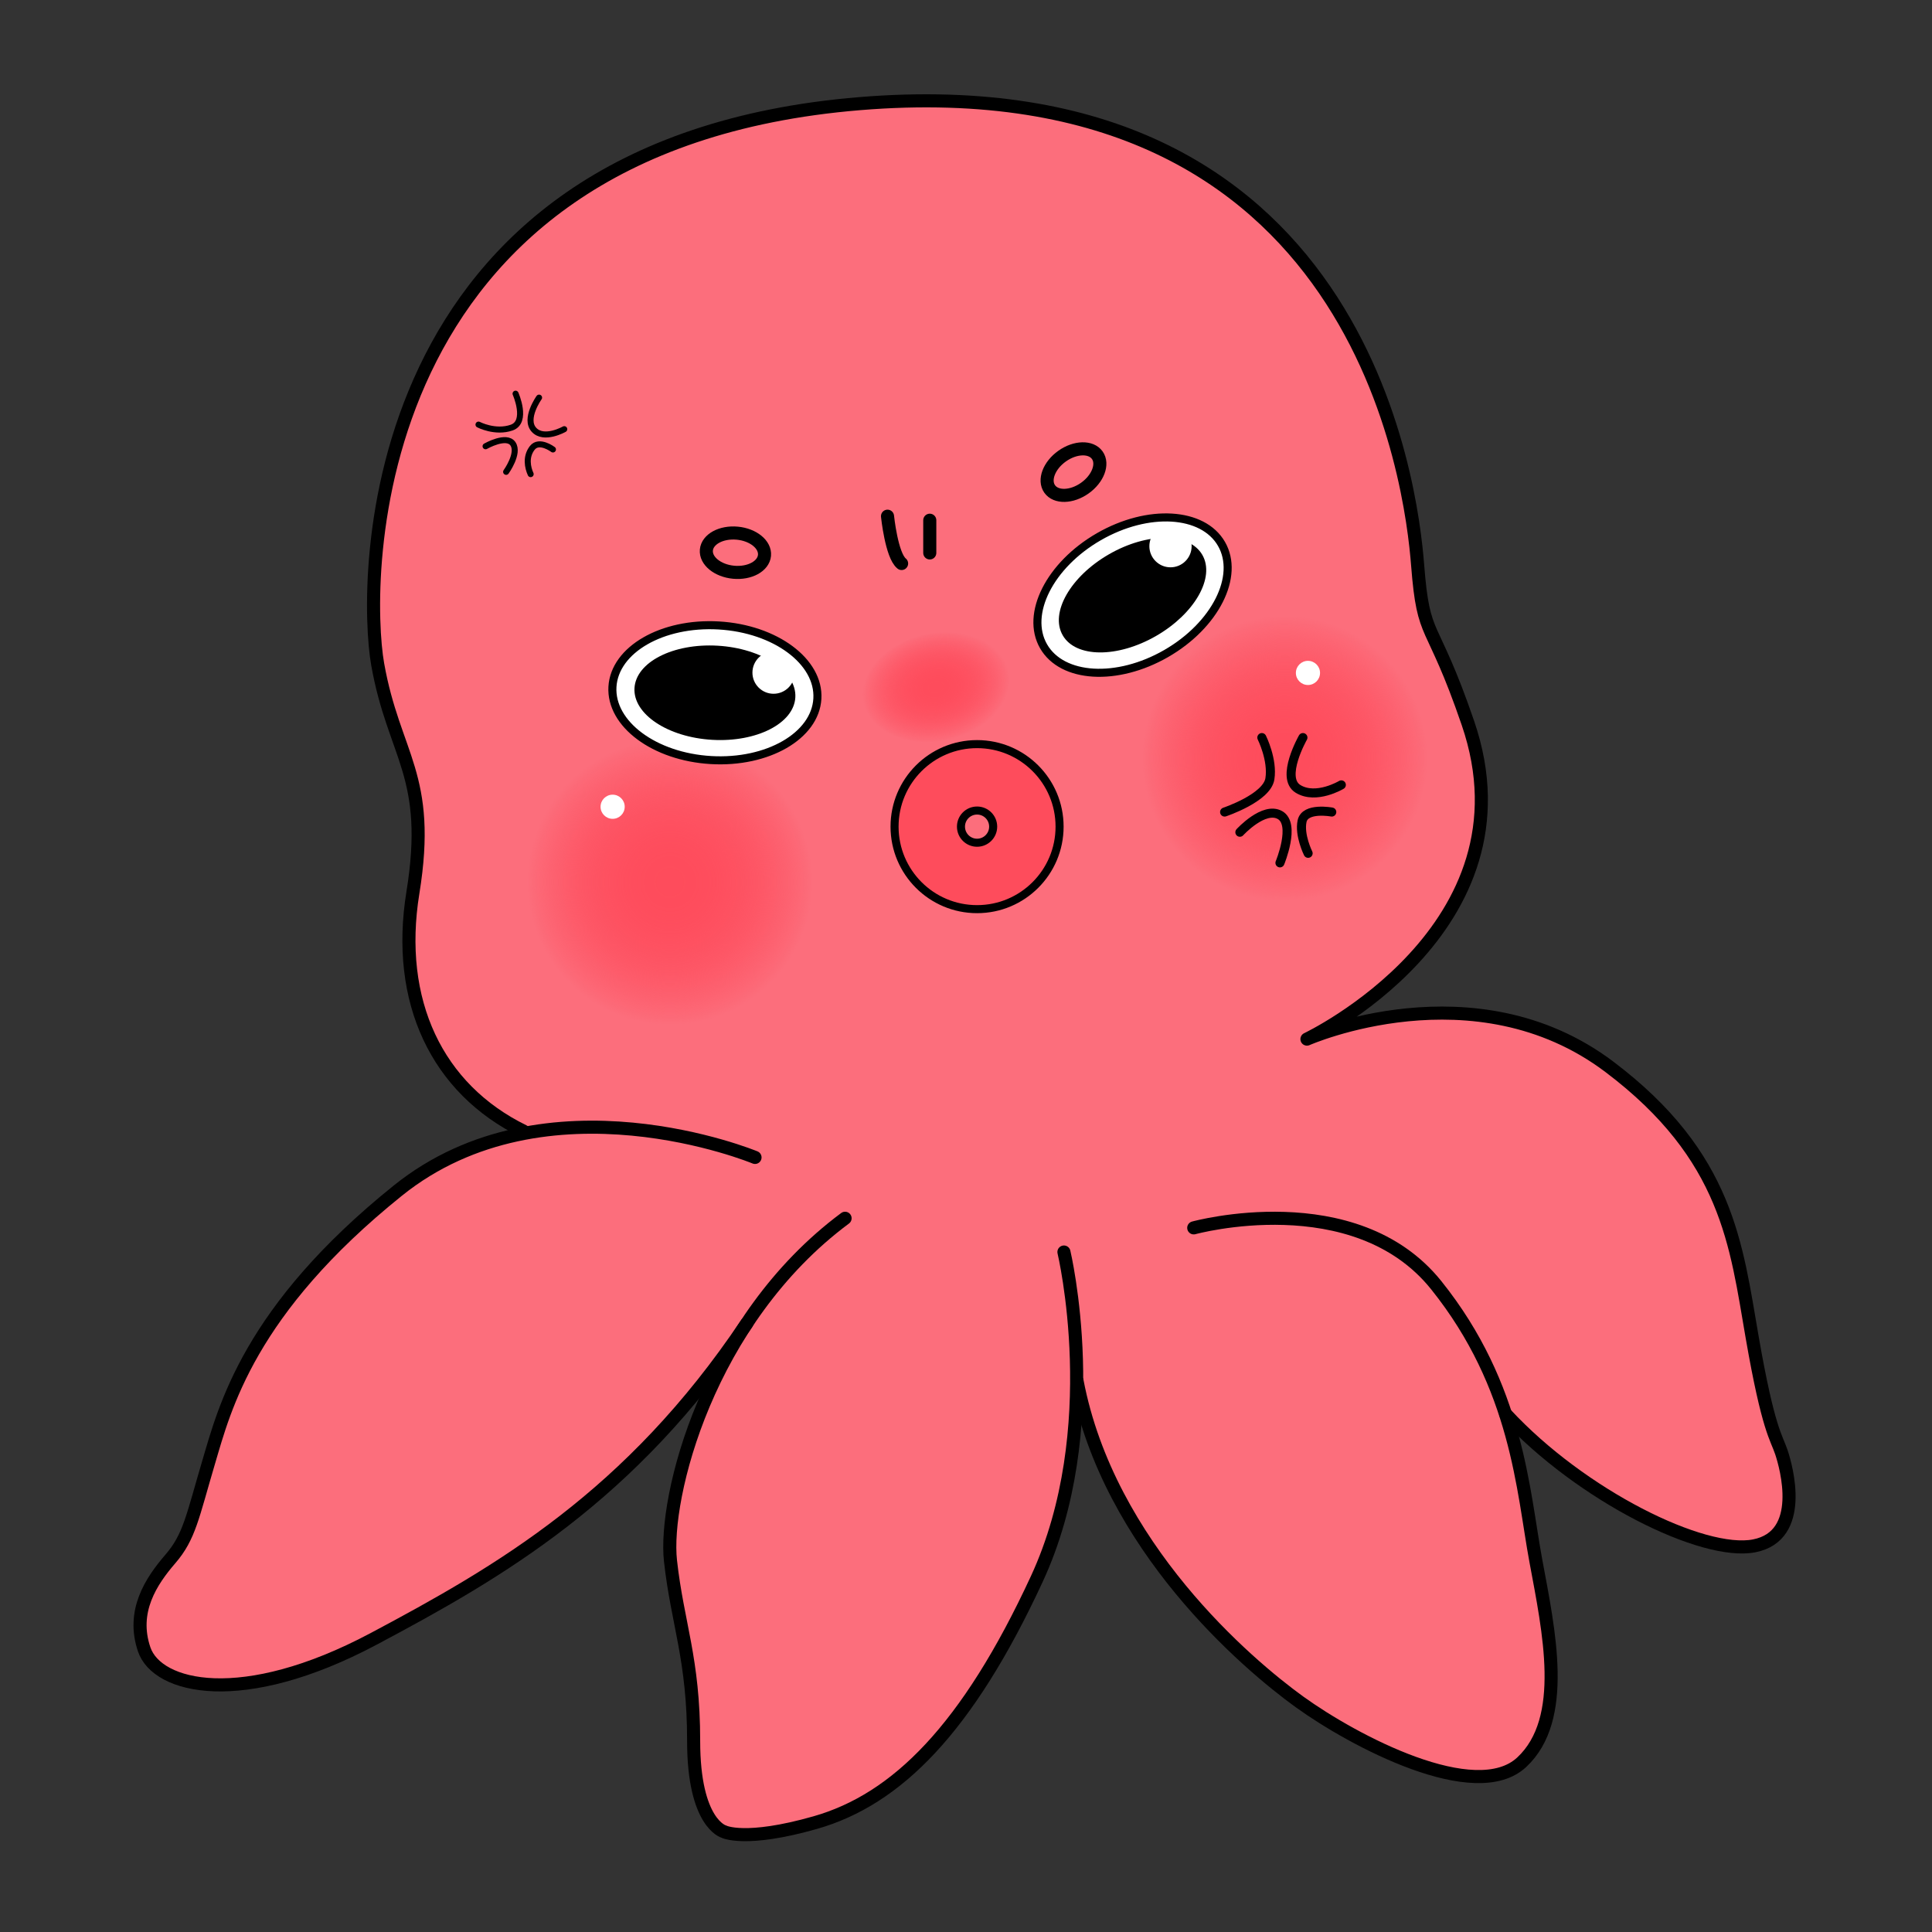 <?xml version="1.0" encoding="UTF-8"?>
<svg id="_레이어_1" data-name="레이어 1" xmlns="http://www.w3.org/2000/svg" xmlns:xlink="http://www.w3.org/1999/xlink" viewBox="0 0 1920 1920">
  <rect x="0" y="0" width="1920" height="1920" fill="#333333" stroke="none"/>
  <defs>
    <radialGradient id="_무제_그라디언트_23" data-name="무제 그라디언트 23" cx="1539.37" cy="277.89" fx="1539.37" fy="277.89" r="54" gradientTransform="translate(-1178.69 404.85) scale(1.37 1)" gradientUnits="userSpaceOnUse">
      <stop offset="0" stop-color="#fe4c5c"/>
      <stop offset=".17" stop-color="#fe4c5c" stop-opacity=".99"/>
      <stop offset=".3" stop-color="#fe4c5c" stop-opacity=".95"/>
      <stop offset=".42" stop-color="#fe4c5c" stop-opacity=".88"/>
      <stop offset=".53" stop-color="#fe4c5c" stop-opacity=".79"/>
      <stop offset=".64" stop-color="#fe4c5c" stop-opacity=".67"/>
      <stop offset=".74" stop-color="#fe4c5c" stop-opacity=".52"/>
      <stop offset=".84" stop-color="#fe4c5c" stop-opacity=".35"/>
      <stop offset=".94" stop-color="#fe4c5c" stop-opacity=".15"/>
      <stop offset="1" stop-color="#fe4c5c" stop-opacity="0"/>
    </radialGradient>
    <radialGradient id="_무제_그라디언트_23-2" data-name="무제 그라디언트 23" cx="1276.83" cy="753.74" fx="1276.83" fy="753.74" r="142" gradientTransform="matrix(1,0,0,1,0,0)" xlink:href="#_무제_그라디언트_23"/>
    <radialGradient id="_무제_그라디언트_23-3" data-name="무제 그라디언트 23" cx="665.83" cy="876.74" fx="665.83" fy="876.74" r="142" gradientTransform="matrix(1,0,0,1,0,0)" xlink:href="#_무제_그라디언트_23"/>
  </defs>
  <path d="M560.13,201.08l-56.4,48.58-41.42,49.67-41.13,70.69-23.41,59.95-20.57,90.07-5.95,44.37v55.83l10.86,70.45,17.56,53.81,17.16,58.25s1,59,0,63-11.46,50.87-10.23,57.94c1.23,7.06,6.23,45.38,3.23,52.72s21.25,60.27,21.62,63.8c.38,3.54,34.24,50.87,34.24,50.87l48.92,36.52-47.28,11.65-57.28,32.96-43.02,34.82-30.7,26.22-37.27,42.62-61.6,93.99-36.91,106.76-30.22,75.63-28,39v42.5l23.94,29.8,78.22,10.88,126.75-45.68,193.37-120.54,130.71-121.96,12.19-9.39-31.27,86.84-9.92,87.55,13.16,76.69,9.43,79.9,4.39,67.75,14.22,35.06,24.31,12.63,78.5-12.02,57.48-22.83,63.02-57.67,51.25-70.32,49.55-94.03,30.86-103.58,7.49-70.39,15.3,35.32,62.3,118.3,52.62,64.16,77.41,70.78,75.83,48.18,63.78,27.05,56.6,9.35,34.28-10.8,25.97-37.82,10.25-63.68-10-75-16.96-81.54-19.04-70.46,4.5-7.5,14,9,63.78,48.5,103.45,52.2,62.9,6.96,30.98-18.42,2.89-37.24-13-43.12-19.75-71.07-16.05-89.6-25.52-87.19-42.86-68.57-48.07-47.21-67.2-42.83-76.57-20.97-63.94-1.45-50.72,4.44h-30l67.57-48.87,47.3-60.23,29.19-88.53-5.39-88.46-39.44-88.3-17.12-70.72-26.16-138.69-53.29-129.63-88.67-97.66-89.6-54.12-92.24-31.75-60.17-15.01-72.33-3.47h-65.67s-58.33,5-64.33,10-57.34,13.96-59.67,14.98c-2.33,1.02-66.97,25.47-66.97,25.47l-49.36,22.54-48.76,23.05-11.94,8.3" fill="#fc6e7c" stroke-width="0"/>
  <path d="M520.33,1124.17c-86-42.01-127.52-129.11-110-237.04,19-117.02-18.81-135.67-35-227.04-14-79.01-20-516.09,479-557.09,499-41.01,548.5,381.56,554.5,458.58s13.5,50.51,50,157.03c70.24,204.97-160,314.05-160,314.05,0,0,166.5-73.58,300.5,27.5,118,89.01,126,177.03,142,269.04,16,92.02,24,99.02,29,114.02s24,83.01-27,93.02c-51,10-172-50.01-247-131.02" fill="none" stroke="#000" stroke-linecap="round" stroke-linejoin="round" stroke-width="13"/>
  <ellipse cx="730.83" cy="549.24" rx="19.5" ry="29" transform="translate(116.23 1226.03) rotate(-84.68)" fill="none" stroke="#000" stroke-miterlimit="10" stroke-width="13"/>
  <ellipse cx="1066.83" cy="469.24" rx="29" ry="19.5" transform="translate(-74.77 703.88) rotate(-35.36)" fill="none" stroke="#000" stroke-miterlimit="10" stroke-width="13"/>
  <path d="M1186.33,1220.24s160-44,241,57,86,204,99,274,32,157-14,200-167-21-221-60c-51.6-37.27-189.74-154.5-221-319" fill="none" stroke="#000" stroke-linecap="round" stroke-miterlimit="10" stroke-width="13"/>
  <path d="M1057.33,1244.24s42,176-27,325-139.29,218.94-220,242c-70,20-91,9-91,9,0,0-30-8-30-90s-16.04-116.32-23-179c-7-63,37-239.08,173.5-340.54" fill="none" stroke="#000" stroke-linecap="round" stroke-miterlimit="10" stroke-width="13"/>
  <path d="M750.33,1150.24s-207-86-355,33-172,216-188,270-19,74-38,96-39,52-26,90,97.08,59.06,227.92-10.5c125.08-66.5,255.56-141.52,370.82-313.51" fill="none" stroke="#000" stroke-linecap="round" stroke-miterlimit="10" stroke-width="13"/>
  <path d="M869.25,819.39l-17.21,4.11c.04.33.1.66.17.99,1.15,4.83,6.02,7.82,10.84,6.66,4.18-1,6.98-4.78,6.9-8.92-.21-.78-.41-1.57-.6-2.36-.04-.16-.07-.33-.11-.49Z" fill="none" stroke-width="0"/>
  <path d="M869.03,818.42c-1.82-3.68-6-5.77-10.16-4.77-4.5,1.07-7.4,5.37-6.84,9.86l17.21-4.11c-.08-.32-.15-.65-.22-.97Z" fill="none" stroke-width="0"/>
  <ellipse cx="930.83" cy="682.74" rx="74" ry="54" transform="translate(-122.39 210.19) rotate(-12.09)" fill="url(#_무제_그라디언트_23)" stroke-width="0"/>
  <circle cx="1276.83" cy="753.74" r="142" fill="url(#_무제_그라디언트_23-2)" stroke-width="0"/>
  <circle cx="665.83" cy="876.74" r="142" fill="url(#_무제_그라디언트_23-3)" stroke-width="0"/>
  <circle cx="608.83" cy="801.74" r="12" fill="#fff" stroke-width="0"/>
  <circle cx="1299.83" cy="668.74" r="12" fill="#fff" stroke-width="0"/>
  <path d="M1254,733s11,22,8,41-45,33-45,33" fill="none" stroke="#000" stroke-linecap="round" stroke-linejoin="round" stroke-width="9"/>
  <path d="M1294.83,733s-22.83,40-4.83,51,43-4,43-4" fill="none" stroke="#000" stroke-linecap="round" stroke-linejoin="round" stroke-width="9"/>
  <path d="M1323.5,807s-26.5-5-29.5,9,6,32,6,32" fill="none" stroke="#000" stroke-linecap="round" stroke-linejoin="round" stroke-width="9"/>
  <path d="M1232.17,827.07s23.83-26.07,39.83-17.07,0,47.5,0,47.5" fill="none" stroke="#000" stroke-linecap="round" stroke-linejoin="round" stroke-width="9"/>
  <line x1="924" y1="517" x2="924" y2="549.5" fill="none" stroke="#000" stroke-linecap="round" stroke-miterlimit="10" stroke-width="13"/>
  <path d="M882,513s4,39,14,47" fill="none" stroke="#000" stroke-linecap="round" stroke-miterlimit="10" stroke-width="13"/>
  <ellipse cx="710.5" cy="688.5" rx="67" ry="102" transform="translate(-18.14 1357.77) rotate(-86.67)" fill="#fff" stroke="#000" stroke-miterlimit="10" stroke-width="8"/>
  <ellipse cx="710.5" cy="688.5" rx="46.85" ry="80.06" transform="translate(-18.14 1357.77) rotate(-86.67)" stroke-width="0"/>
  <circle cx="768.76" cy="668.45" r="21" fill="#fff" stroke-width="0"/>
  <ellipse cx="1125.5" cy="591.5" rx="102" ry="67" transform="translate(-145.03 640.14) rotate(-29.92)" fill="#fff" stroke="#000" stroke-miterlimit="10" stroke-width="8"/>
  <ellipse cx="1125.5" cy="591.5" rx="80.06" ry="46.85" transform="translate(-145.03 640.14) rotate(-29.92)" stroke-width="0"/>
  <circle cx="1163.23" cy="542.79" r="21" fill="#fff" stroke-width="0"/>
  <path d="M512.37,391.25s12.4,28-3.91,33.7c-16.31,5.7-32.93-2.98-32.93-2.98" fill="none" stroke="#000" stroke-linecap="round" stroke-linejoin="round" stroke-width="6"/>
  <path d="M535.72,395.17s-15.01,21.01-5.1,31.91,30.13-.56,30.13-.56" fill="none" stroke="#000" stroke-linecap="round" stroke-linejoin="round" stroke-width="6"/>
  <path d="M549.5,446.67s-13.69-10.33-20.55-1.54c-6.86,8.79-4.56,19.62-1.59,26.05" fill="none" stroke="#000" stroke-linecap="round" stroke-linejoin="round" stroke-width="6"/>
  <path d="M482.56,443.48s20.85-11.91,27.23-2.38c6.38,9.53-6.8,27.81-6.8,27.81" fill="none" stroke="#000" stroke-linecap="round" stroke-linejoin="round" stroke-width="6"/>
  <circle cx="971" cy="821.5" r="82" fill="#fe4c5c" stroke="#000" stroke-miterlimit="10" stroke-width="8"/>
  <circle cx="971" cy="821.5" r="16" fill="#fc6e7c" stroke="#000" stroke-miterlimit="10" stroke-width="8"/>
</svg>
